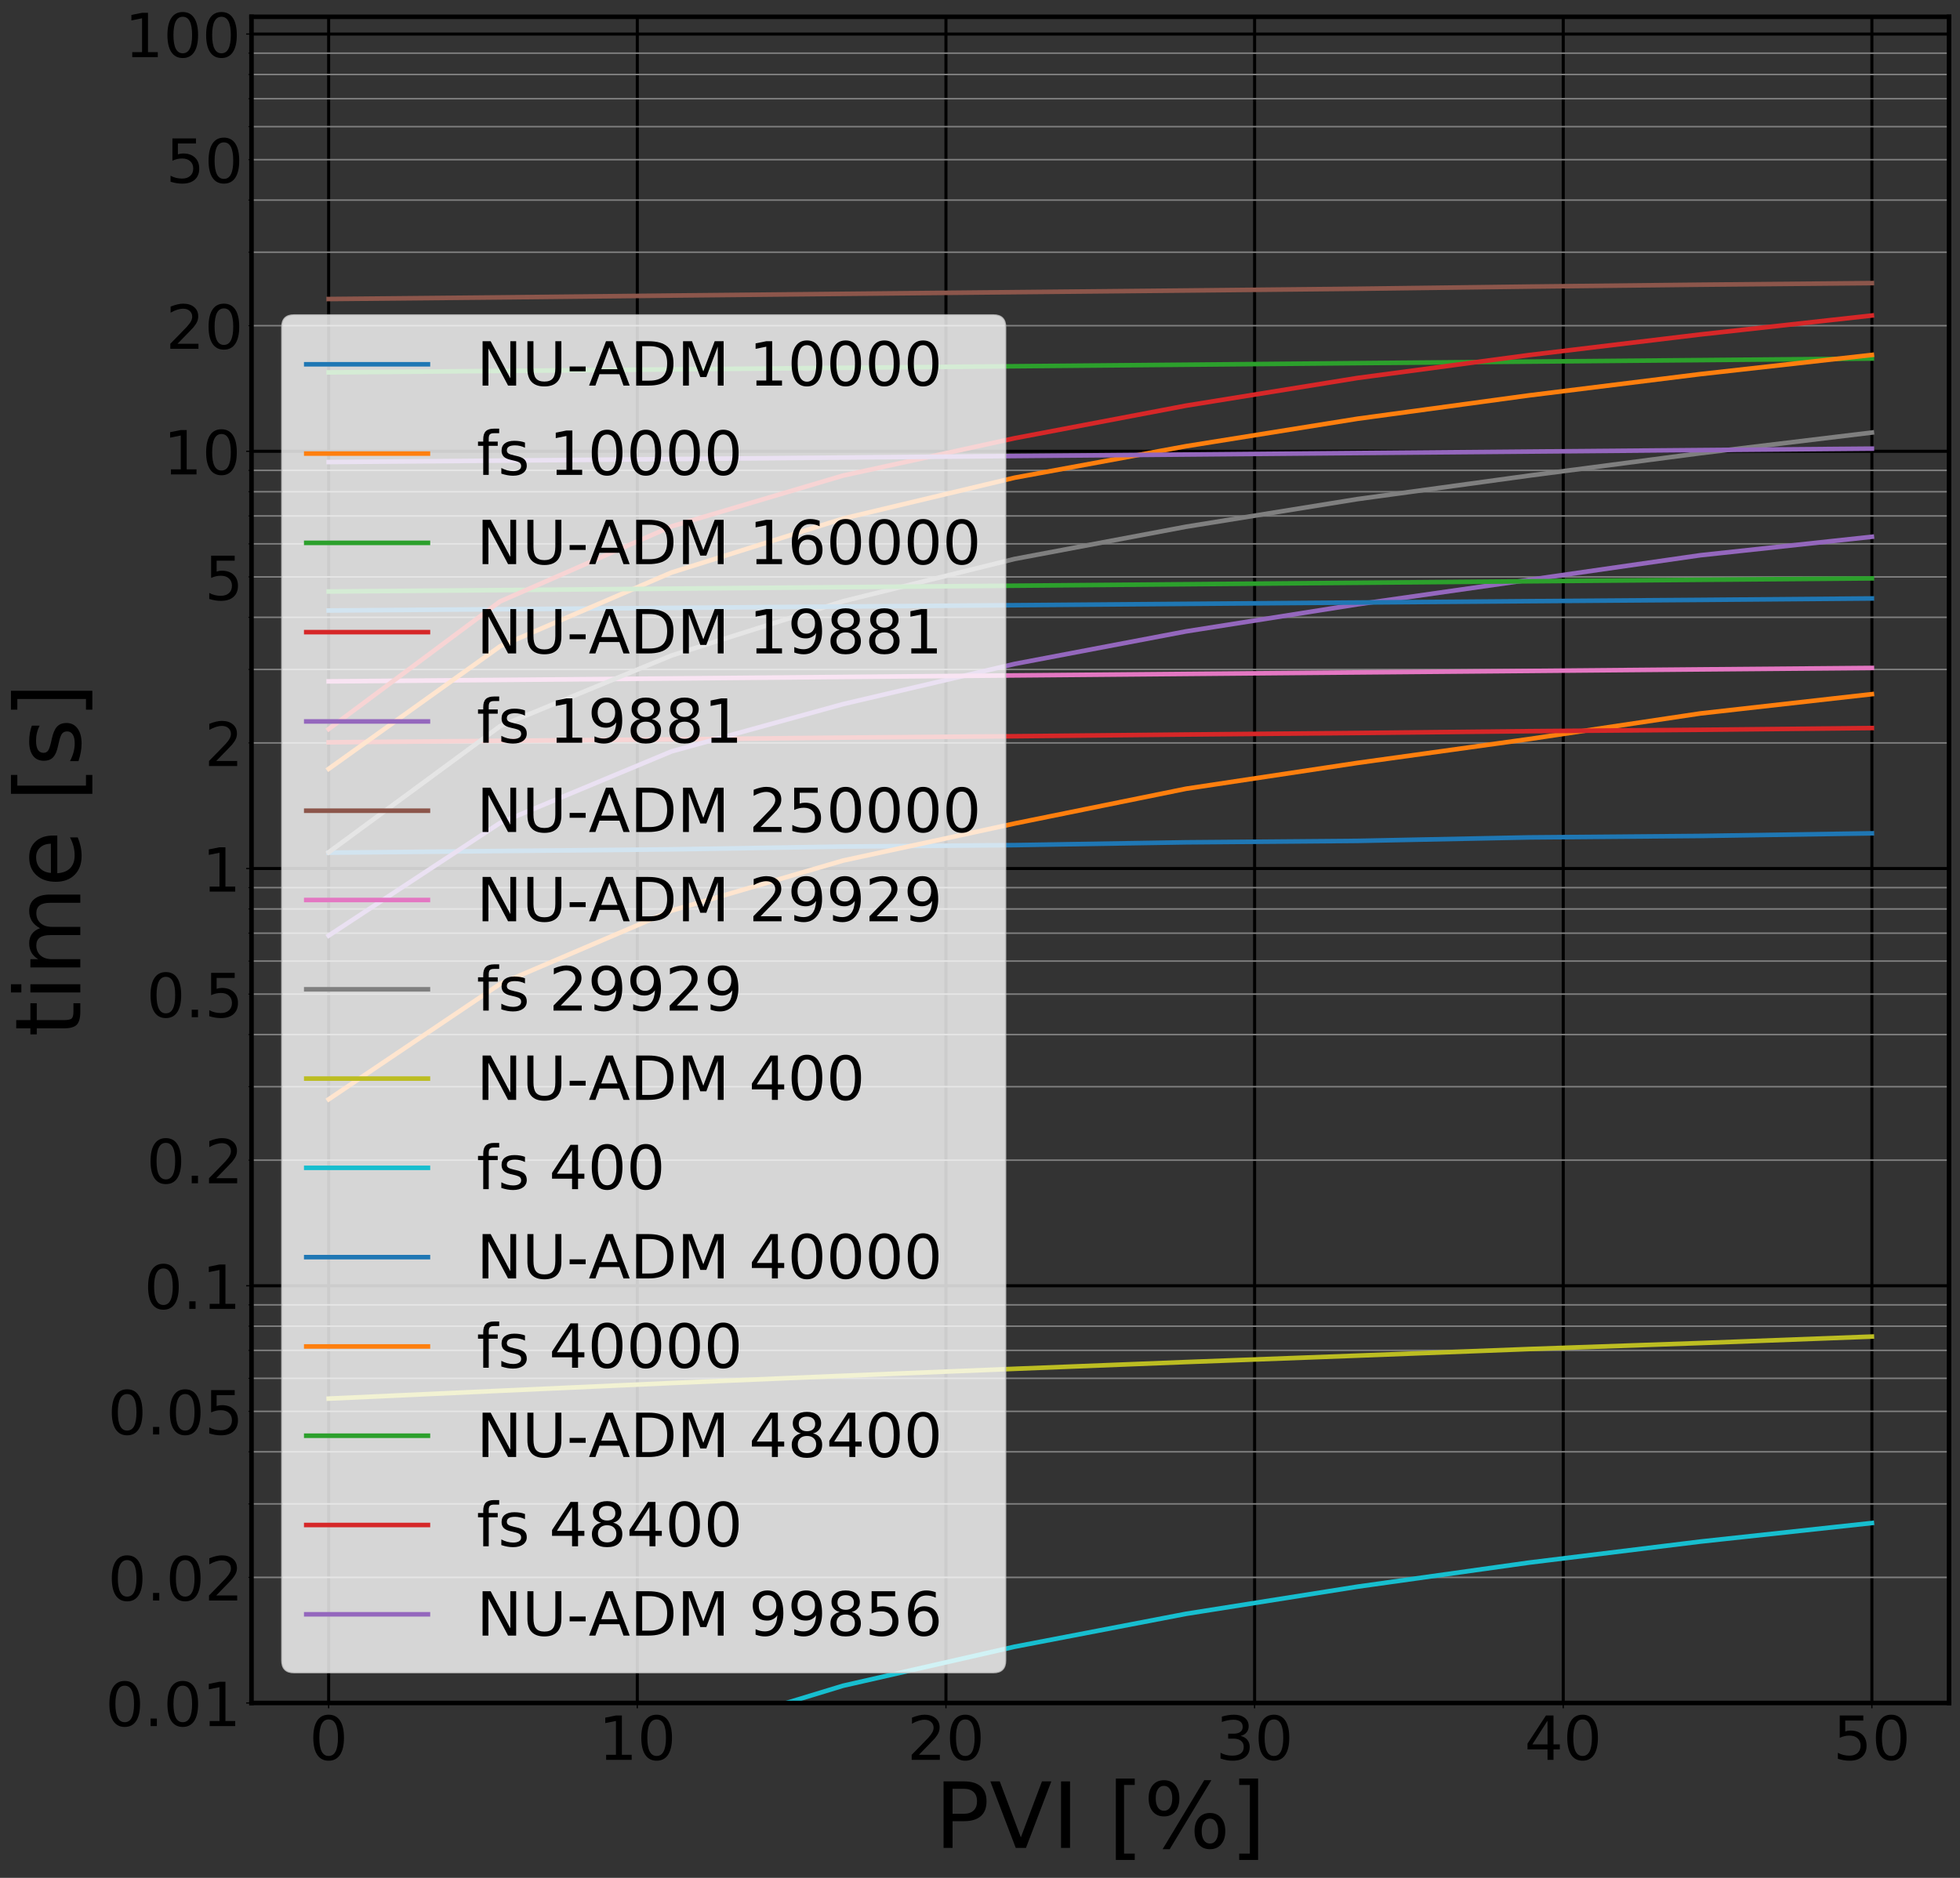 <?xml version="1.0" encoding="utf-8" standalone="no"?>
<!DOCTYPE svg PUBLIC "-//W3C//DTD SVG 1.1//EN"
  "http://www.w3.org/Graphics/SVG/1.1/DTD/svg11.dtd">
<!-- Created with matplotlib (https://matplotlib.org/) -->
<svg height="1234.822pt" version="1.1" viewBox="0 0 1288.531 1234.822" width="1288.531pt" xmlns="http://www.w3.org/2000/svg" xmlns:xlink="http://www.w3.org/1999/xlink">
 <rect x="0" y="0" width="1288.531" height="1234.822" fill="#333333" stroke="none"/>
 <defs>
  <style type="text/css">
*{stroke-linecap:butt;stroke-linejoin:round;}
  </style>
 </defs>
 <g id="figure_1">
  <g id="patch_1">
   <path d="M 0 1234.822 
L 1288.531 1234.822 
L 1288.531 0 
L 0 0 
z
" style="fill:none;"/>
  </g>
  <g id="axes_1">
   <g id="patch_2">
    <path d="M 165.331 1119.84 
L 1281.331 1119.84 
L 1281.331 11.04 
L 165.331 11.04 
z
" style="fill:none;"/>
   </g>
   <g id="matplotlib.axis_1">
    <g id="xtick_1">
     <g id="line2d_1">
      <path clip-path="url(#p24f3de176d)" d="M 216.059 1119.84 
L 216.059 11.04 
" style="fill:none;stroke:#000000;stroke-linecap:square;stroke-width:2;"/>
     </g>
     <g id="line2d_2">
      <defs>
       <path d="M 0 0 
L 0 3.5 
" id="mf49b3c1b7e" style="stroke:#000000;stroke-width:0.8;"/>
      </defs>
      <g>
       <use style="stroke:#000000;stroke-width:0.8;" x="216.059" xlink:href="#mf49b3c1b7e" y="1119.84"/>
      </g>
     </g>
     <g id="text_1">
      <!-- 0 -->
      <defs>
       <path d="M 31.781 66.406 
Q 24.172 66.406 20.328 58.906 
Q 16.5 51.422 16.5 36.375 
Q 16.5 21.391 20.328 13.891 
Q 24.172 6.391 31.781 6.391 
Q 39.453 6.391 43.281 13.891 
Q 47.125 21.391 47.125 36.375 
Q 47.125 51.422 43.281 58.906 
Q 39.453 66.406 31.781 66.406 
z
M 31.781 74.219 
Q 44.047 74.219 50.516 64.516 
Q 56.984 54.828 56.984 36.375 
Q 56.984 17.969 50.516 8.266 
Q 44.047 -1.422 31.781 -1.422 
Q 19.531 -1.422 13.062 8.266 
Q 6.594 17.969 6.594 36.375 
Q 6.594 54.828 13.062 64.516 
Q 19.531 74.219 31.781 74.219 
z
" id="DejaVuSans-48"/>
      </defs>
      <g transform="translate(203.334 1157.234)scale(0.4 -0.4)">
       <use xlink:href="#DejaVuSans-48"/>
      </g>
     </g>
    </g>
    <g id="xtick_2">
     <g id="line2d_3">
      <path clip-path="url(#p24f3de176d)" d="M 418.968 1119.84 
L 418.968 11.04 
" style="fill:none;stroke:#000000;stroke-linecap:square;stroke-width:2;"/>
     </g>
     <g id="line2d_4">
      <g>
       <use style="stroke:#000000;stroke-width:0.8;" x="418.968" xlink:href="#mf49b3c1b7e" y="1119.84"/>
      </g>
     </g>
     <g id="text_2">
      <!-- 10 -->
      <defs>
       <path d="M 12.406 8.297 
L 28.516 8.297 
L 28.516 63.922 
L 10.984 60.406 
L 10.984 69.391 
L 28.422 72.906 
L 38.281 72.906 
L 38.281 8.297 
L 54.391 8.297 
L 54.391 0 
L 12.406 0 
z
" id="DejaVuSans-49"/>
      </defs>
      <g transform="translate(393.518 1157.234)scale(0.4 -0.4)">
       <use xlink:href="#DejaVuSans-49"/>
       <use x="63.623" xlink:href="#DejaVuSans-48"/>
      </g>
     </g>
    </g>
    <g id="xtick_3">
     <g id="line2d_5">
      <path clip-path="url(#p24f3de176d)" d="M 621.877 1119.84 
L 621.877 11.04 
" style="fill:none;stroke:#000000;stroke-linecap:square;stroke-width:2;"/>
     </g>
     <g id="line2d_6">
      <g>
       <use style="stroke:#000000;stroke-width:0.8;" x="621.877" xlink:href="#mf49b3c1b7e" y="1119.84"/>
      </g>
     </g>
     <g id="text_3">
      <!-- 20 -->
      <defs>
       <path d="M 19.188 8.297 
L 53.609 8.297 
L 53.609 0 
L 7.328 0 
L 7.328 8.297 
Q 12.938 14.109 22.625 23.891 
Q 32.328 33.688 34.812 36.531 
Q 39.547 41.844 41.422 45.531 
Q 43.312 49.219 43.312 52.781 
Q 43.312 58.594 39.234 62.25 
Q 35.156 65.922 28.609 65.922 
Q 23.969 65.922 18.812 64.312 
Q 13.672 62.703 7.812 59.422 
L 7.812 69.391 
Q 13.766 71.781 18.938 73 
Q 24.125 74.219 28.422 74.219 
Q 39.75 74.219 46.484 68.547 
Q 53.219 62.891 53.219 53.422 
Q 53.219 48.922 51.531 44.891 
Q 49.859 40.875 45.406 35.406 
Q 44.188 33.984 37.641 27.219 
Q 31.109 20.453 19.188 8.297 
z
" id="DejaVuSans-50"/>
      </defs>
      <g transform="translate(596.427 1157.234)scale(0.4 -0.4)">
       <use xlink:href="#DejaVuSans-50"/>
       <use x="63.623" xlink:href="#DejaVuSans-48"/>
      </g>
     </g>
    </g>
    <g id="xtick_4">
     <g id="line2d_7">
      <path clip-path="url(#p24f3de176d)" d="M 824.786 1119.84 
L 824.786 11.04 
" style="fill:none;stroke:#000000;stroke-linecap:square;stroke-width:2;"/>
     </g>
     <g id="line2d_8">
      <g>
       <use style="stroke:#000000;stroke-width:0.8;" x="824.786" xlink:href="#mf49b3c1b7e" y="1119.84"/>
      </g>
     </g>
     <g id="text_4">
      <!-- 30 -->
      <defs>
       <path d="M 40.578 39.312 
Q 47.656 37.797 51.625 33 
Q 55.609 28.219 55.609 21.188 
Q 55.609 10.406 48.188 4.484 
Q 40.766 -1.422 27.094 -1.422 
Q 22.516 -1.422 17.656 -0.516 
Q 12.797 0.391 7.625 2.203 
L 7.625 11.719 
Q 11.719 9.328 16.594 8.109 
Q 21.484 6.891 26.812 6.891 
Q 36.078 6.891 40.938 10.547 
Q 45.797 14.203 45.797 21.188 
Q 45.797 27.641 41.281 31.266 
Q 36.766 34.906 28.719 34.906 
L 20.219 34.906 
L 20.219 43.016 
L 29.109 43.016 
Q 36.375 43.016 40.234 45.922 
Q 44.094 48.828 44.094 54.297 
Q 44.094 59.906 40.109 62.906 
Q 36.141 65.922 28.719 65.922 
Q 24.656 65.922 20.016 65.031 
Q 15.375 64.156 9.812 62.312 
L 9.812 71.094 
Q 15.438 72.656 20.344 73.438 
Q 25.25 74.219 29.594 74.219 
Q 40.828 74.219 47.359 69.109 
Q 53.906 64.016 53.906 55.328 
Q 53.906 49.266 50.438 45.094 
Q 46.969 40.922 40.578 39.312 
z
" id="DejaVuSans-51"/>
      </defs>
      <g transform="translate(799.336 1157.234)scale(0.4 -0.4)">
       <use xlink:href="#DejaVuSans-51"/>
       <use x="63.623" xlink:href="#DejaVuSans-48"/>
      </g>
     </g>
    </g>
    <g id="xtick_5">
     <g id="line2d_9">
      <path clip-path="url(#p24f3de176d)" d="M 1027.695 1119.84 
L 1027.695 11.04 
" style="fill:none;stroke:#000000;stroke-linecap:square;stroke-width:2;"/>
     </g>
     <g id="line2d_10">
      <g>
       <use style="stroke:#000000;stroke-width:0.8;" x="1027.695" xlink:href="#mf49b3c1b7e" y="1119.84"/>
      </g>
     </g>
     <g id="text_5">
      <!-- 40 -->
      <defs>
       <path d="M 37.797 64.312 
L 12.891 25.391 
L 37.797 25.391 
z
M 35.203 72.906 
L 47.609 72.906 
L 47.609 25.391 
L 58.016 25.391 
L 58.016 17.188 
L 47.609 17.188 
L 47.609 0 
L 37.797 0 
L 37.797 17.188 
L 4.891 17.188 
L 4.891 26.703 
z
" id="DejaVuSans-52"/>
      </defs>
      <g transform="translate(1002.245 1157.234)scale(0.4 -0.4)">
       <use xlink:href="#DejaVuSans-52"/>
       <use x="63.623" xlink:href="#DejaVuSans-48"/>
      </g>
     </g>
    </g>
    <g id="xtick_6">
     <g id="line2d_11">
      <path clip-path="url(#p24f3de176d)" d="M 1230.604 1119.84 
L 1230.604 11.04 
" style="fill:none;stroke:#000000;stroke-linecap:square;stroke-width:2;"/>
     </g>
     <g id="line2d_12">
      <g>
       <use style="stroke:#000000;stroke-width:0.8;" x="1230.604" xlink:href="#mf49b3c1b7e" y="1119.84"/>
      </g>
     </g>
     <g id="text_6">
      <!-- 50 -->
      <defs>
       <path d="M 10.797 72.906 
L 49.516 72.906 
L 49.516 64.594 
L 19.828 64.594 
L 19.828 46.734 
Q 21.969 47.469 24.109 47.828 
Q 26.266 48.188 28.422 48.188 
Q 40.625 48.188 47.75 41.5 
Q 54.891 34.812 54.891 23.391 
Q 54.891 11.625 47.562 5.094 
Q 40.234 -1.422 26.906 -1.422 
Q 22.312 -1.422 17.547 -0.641 
Q 12.797 0.141 7.719 1.703 
L 7.719 11.625 
Q 12.109 9.234 16.797 8.062 
Q 21.484 6.891 26.703 6.891 
Q 35.156 6.891 40.078 11.328 
Q 45.016 15.766 45.016 23.391 
Q 45.016 31 40.078 35.438 
Q 35.156 39.891 26.703 39.891 
Q 22.75 39.891 18.812 39.016 
Q 14.891 38.141 10.797 36.281 
z
" id="DejaVuSans-53"/>
      </defs>
      <g transform="translate(1205.154 1157.234)scale(0.4 -0.4)">
       <use xlink:href="#DejaVuSans-53"/>
       <use x="63.623" xlink:href="#DejaVuSans-48"/>
      </g>
     </g>
    </g>
    <g id="text_7">
     <!-- PVI [%] -->
     <defs>
      <path d="M 19.672 64.797 
L 19.672 37.406 
L 32.078 37.406 
Q 38.969 37.406 42.719 40.969 
Q 46.484 44.531 46.484 51.125 
Q 46.484 57.672 42.719 61.234 
Q 38.969 64.797 32.078 64.797 
z
M 9.812 72.906 
L 32.078 72.906 
Q 44.344 72.906 50.609 67.359 
Q 56.891 61.812 56.891 51.125 
Q 56.891 40.328 50.609 34.812 
Q 44.344 29.297 32.078 29.297 
L 19.672 29.297 
L 19.672 0 
L 9.812 0 
z
" id="DejaVuSans-80"/>
      <path d="M 28.609 0 
L 0.781 72.906 
L 11.078 72.906 
L 34.188 11.531 
L 57.328 72.906 
L 67.578 72.906 
L 39.797 0 
z
" id="DejaVuSans-86"/>
      <path d="M 9.812 72.906 
L 19.672 72.906 
L 19.672 0 
L 9.812 0 
z
" id="DejaVuSans-73"/>
      <path id="DejaVuSans-32"/>
      <path d="M 8.594 75.984 
L 29.297 75.984 
L 29.297 69 
L 17.578 69 
L 17.578 -6.203 
L 29.297 -6.203 
L 29.297 -13.188 
L 8.594 -13.188 
z
" id="DejaVuSans-91"/>
      <path d="M 72.703 32.078 
Q 68.453 32.078 66.031 28.469 
Q 63.625 24.859 63.625 18.406 
Q 63.625 12.062 66.031 8.422 
Q 68.453 4.781 72.703 4.781 
Q 76.859 4.781 79.266 8.422 
Q 81.688 12.062 81.688 18.406 
Q 81.688 24.812 79.266 28.438 
Q 76.859 32.078 72.703 32.078 
z
M 72.703 38.281 
Q 80.422 38.281 84.953 32.906 
Q 89.5 27.547 89.5 18.406 
Q 89.5 9.281 84.938 3.922 
Q 80.375 -1.422 72.703 -1.422 
Q 64.891 -1.422 60.344 3.922 
Q 55.812 9.281 55.812 18.406 
Q 55.812 27.594 60.375 32.938 
Q 64.938 38.281 72.703 38.281 
z
M 22.312 68.016 
Q 18.109 68.016 15.688 64.375 
Q 13.281 60.75 13.281 54.391 
Q 13.281 47.953 15.672 44.328 
Q 18.062 40.719 22.312 40.719 
Q 26.562 40.719 28.969 44.328 
Q 31.391 47.953 31.391 54.391 
Q 31.391 60.688 28.953 64.344 
Q 26.516 68.016 22.312 68.016 
z
M 66.406 74.219 
L 74.219 74.219 
L 28.609 -1.422 
L 20.797 -1.422 
z
M 22.312 74.219 
Q 30.031 74.219 34.609 68.875 
Q 39.203 63.531 39.203 54.391 
Q 39.203 45.172 34.641 39.844 
Q 30.078 34.516 22.312 34.516 
Q 14.547 34.516 10.031 39.859 
Q 5.516 45.219 5.516 54.391 
Q 5.516 63.484 10.047 68.844 
Q 14.594 74.219 22.312 74.219 
z
" id="DejaVuSans-37"/>
      <path d="M 30.422 75.984 
L 30.422 -13.188 
L 9.719 -13.188 
L 9.719 -6.203 
L 21.391 -6.203 
L 21.391 69 
L 9.719 69 
L 9.719 75.984 
z
" id="DejaVuSans-93"/>
     </defs>
     <g transform="translate(614.422 1215.143)scale(0.6 -0.6)">
      <use xlink:href="#DejaVuSans-80"/>
      <use x="60.303" xlink:href="#DejaVuSans-86"/>
      <use x="128.711" xlink:href="#DejaVuSans-73"/>
      <use x="158.203" xlink:href="#DejaVuSans-32"/>
      <use x="189.99" xlink:href="#DejaVuSans-91"/>
      <use x="229.004" xlink:href="#DejaVuSans-37"/>
      <use x="324.023" xlink:href="#DejaVuSans-93"/>
     </g>
    </g>
   </g>
   <g id="matplotlib.axis_2">
    <g id="ytick_1">
     <g id="line2d_13">
      <path clip-path="url(#p24f3de176d)" d="M 165.331 1119.84 
L 1281.331 1119.84 
" style="fill:none;stroke:#000000;stroke-linecap:square;stroke-width:2;"/>
     </g>
     <g id="line2d_14">
      <defs>
       <path d="M 0 0 
L -3.5 0 
" id="mc497a2cd9a" style="stroke:#000000;stroke-width:0.8;"/>
      </defs>
      <g>
       <use style="stroke:#000000;stroke-width:0.8;" x="165.331" xlink:href="#mc497a2cd9a" y="1119.84"/>
      </g>
     </g>
     <g id="text_8">
      <!-- 0.01 -->
      <defs>
       <path d="M 10.688 12.406 
L 21 12.406 
L 21 0 
L 10.688 0 
z
" id="DejaVuSans-46"/>
      </defs>
      <g transform="translate(69.269 1135.037)scale(0.4 -0.4)">
       <use xlink:href="#DejaVuSans-48"/>
       <use x="63.623" xlink:href="#DejaVuSans-46"/>
       <use x="95.41" xlink:href="#DejaVuSans-48"/>
       <use x="159.033" xlink:href="#DejaVuSans-49"/>
      </g>
     </g>
    </g>
    <g id="ytick_2">
     <g id="line2d_15">
      <path clip-path="url(#p24f3de176d)" d="M 165.331 845.479 
L 1281.331 845.479 
" style="fill:none;stroke:#000000;stroke-linecap:square;stroke-width:2;"/>
     </g>
     <g id="line2d_16">
      <g>
       <use style="stroke:#000000;stroke-width:0.8;" x="165.331" xlink:href="#mc497a2cd9a" y="845.479"/>
      </g>
     </g>
     <g id="text_9">
      <!-- 0.1 -->
      <g transform="translate(94.719 860.676)scale(0.4 -0.4)">
       <use xlink:href="#DejaVuSans-48"/>
       <use x="63.623" xlink:href="#DejaVuSans-46"/>
       <use x="95.41" xlink:href="#DejaVuSans-49"/>
      </g>
     </g>
    </g>
    <g id="ytick_3">
     <g id="line2d_17">
      <path clip-path="url(#p24f3de176d)" d="M 165.331 571.119 
L 1281.331 571.119 
" style="fill:none;stroke:#000000;stroke-linecap:square;stroke-width:2;"/>
     </g>
     <g id="line2d_18">
      <g>
       <use style="stroke:#000000;stroke-width:0.8;" x="165.331" xlink:href="#mc497a2cd9a" y="571.119"/>
      </g>
     </g>
     <g id="text_10">
      <!-- 1 -->
      <g transform="translate(132.881 586.315)scale(0.4 -0.4)">
       <use xlink:href="#DejaVuSans-49"/>
      </g>
     </g>
    </g>
    <g id="ytick_4">
     <g id="line2d_19">
      <path clip-path="url(#p24f3de176d)" d="M 165.331 296.758 
L 1281.331 296.758 
" style="fill:none;stroke:#000000;stroke-linecap:square;stroke-width:2;"/>
     </g>
     <g id="line2d_20">
      <g>
       <use style="stroke:#000000;stroke-width:0.8;" x="165.331" xlink:href="#mc497a2cd9a" y="296.758"/>
      </g>
     </g>
     <g id="text_11">
      <!-- 10 -->
      <g transform="translate(107.431 311.955)scale(0.4 -0.4)">
       <use xlink:href="#DejaVuSans-49"/>
       <use x="63.623" xlink:href="#DejaVuSans-48"/>
      </g>
     </g>
    </g>
    <g id="ytick_5">
     <g id="line2d_21">
      <path clip-path="url(#p24f3de176d)" d="M 165.331 22.397 
L 1281.331 22.397 
" style="fill:none;stroke:#000000;stroke-linecap:square;stroke-width:2;"/>
     </g>
     <g id="line2d_22">
      <g>
       <use style="stroke:#000000;stroke-width:0.8;" x="165.331" xlink:href="#mc497a2cd9a" y="22.397"/>
      </g>
     </g>
     <g id="text_12">
      <!-- 100 -->
      <g transform="translate(81.981 37.594)scale(0.4 -0.4)">
       <use xlink:href="#DejaVuSans-49"/>
       <use x="63.623" xlink:href="#DejaVuSans-48"/>
       <use x="127.246" xlink:href="#DejaVuSans-48"/>
      </g>
     </g>
    </g>
    <g id="ytick_6">
     <g id="line2d_23">
      <path clip-path="url(#p24f3de176d)" d="M 165.331 1037.249 
L 1281.331 1037.249 
" style="fill:none;stroke:#808080;stroke-linecap:square;"/>
     </g>
     <g id="line2d_24">
      <defs>
       <path d="M 0 0 
L -2 0 
" id="mb866ab68f4" style="stroke:#000000;stroke-width:0.6;"/>
      </defs>
      <g>
       <use style="stroke:#000000;stroke-width:0.6;" x="165.331" xlink:href="#mb866ab68f4" y="1037.249"/>
      </g>
     </g>
     <g id="text_13">
      <!-- 0.02 -->
      <g transform="translate(70.869 1052.446)scale(0.4 -0.4)">
       <use xlink:href="#DejaVuSans-48"/>
       <use x="63.623" xlink:href="#DejaVuSans-46"/>
       <use x="95.41" xlink:href="#DejaVuSans-48"/>
       <use x="159.033" xlink:href="#DejaVuSans-50"/>
      </g>
     </g>
    </g>
    <g id="ytick_7">
     <g id="line2d_25">
      <path clip-path="url(#p24f3de176d)" d="M 165.331 988.937 
L 1281.331 988.937 
" style="fill:none;stroke:#808080;stroke-linecap:square;"/>
     </g>
     <g id="line2d_26">
      <g>
       <use style="stroke:#000000;stroke-width:0.6;" x="165.331" xlink:href="#mb866ab68f4" y="988.937"/>
      </g>
     </g>
    </g>
    <g id="ytick_8">
     <g id="line2d_27">
      <path clip-path="url(#p24f3de176d)" d="M 165.331 954.659 
L 1281.331 954.659 
" style="fill:none;stroke:#808080;stroke-linecap:square;"/>
     </g>
     <g id="line2d_28">
      <g>
       <use style="stroke:#000000;stroke-width:0.6;" x="165.331" xlink:href="#mb866ab68f4" y="954.659"/>
      </g>
     </g>
    </g>
    <g id="ytick_9">
     <g id="line2d_29">
      <path clip-path="url(#p24f3de176d)" d="M 165.331 928.07 
L 1281.331 928.07 
" style="fill:none;stroke:#808080;stroke-linecap:square;"/>
     </g>
     <g id="line2d_30">
      <g>
       <use style="stroke:#000000;stroke-width:0.6;" x="165.331" xlink:href="#mb866ab68f4" y="928.07"/>
      </g>
     </g>
     <g id="text_14">
      <!-- 0.05 -->
      <g transform="translate(70.869 943.267)scale(0.4 -0.4)">
       <use xlink:href="#DejaVuSans-48"/>
       <use x="63.623" xlink:href="#DejaVuSans-46"/>
       <use x="95.41" xlink:href="#DejaVuSans-48"/>
       <use x="159.033" xlink:href="#DejaVuSans-53"/>
      </g>
     </g>
    </g>
    <g id="ytick_10">
     <g id="line2d_31">
      <path clip-path="url(#p24f3de176d)" d="M 165.331 906.346 
L 1281.331 906.346 
" style="fill:none;stroke:#808080;stroke-linecap:square;"/>
     </g>
     <g id="line2d_32">
      <g>
       <use style="stroke:#000000;stroke-width:0.6;" x="165.331" xlink:href="#mb866ab68f4" y="906.346"/>
      </g>
     </g>
    </g>
    <g id="ytick_11">
     <g id="line2d_33">
      <path clip-path="url(#p24f3de176d)" d="M 165.331 887.979 
L 1281.331 887.979 
" style="fill:none;stroke:#808080;stroke-linecap:square;"/>
     </g>
     <g id="line2d_34">
      <g>
       <use style="stroke:#000000;stroke-width:0.6;" x="165.331" xlink:href="#mb866ab68f4" y="887.979"/>
      </g>
     </g>
    </g>
    <g id="ytick_12">
     <g id="line2d_35">
      <path clip-path="url(#p24f3de176d)" d="M 165.331 872.068 
L 1281.331 872.068 
" style="fill:none;stroke:#808080;stroke-linecap:square;"/>
     </g>
     <g id="line2d_36">
      <g>
       <use style="stroke:#000000;stroke-width:0.6;" x="165.331" xlink:href="#mb866ab68f4" y="872.068"/>
      </g>
     </g>
    </g>
    <g id="ytick_13">
     <g id="line2d_37">
      <path clip-path="url(#p24f3de176d)" d="M 165.331 858.034 
L 1281.331 858.034 
" style="fill:none;stroke:#808080;stroke-linecap:square;"/>
     </g>
     <g id="line2d_38">
      <g>
       <use style="stroke:#000000;stroke-width:0.6;" x="165.331" xlink:href="#mb866ab68f4" y="858.034"/>
      </g>
     </g>
    </g>
    <g id="ytick_14">
     <g id="line2d_39">
      <path clip-path="url(#p24f3de176d)" d="M 165.331 762.889 
L 1281.331 762.889 
" style="fill:none;stroke:#808080;stroke-linecap:square;"/>
     </g>
     <g id="line2d_40">
      <g>
       <use style="stroke:#000000;stroke-width:0.6;" x="165.331" xlink:href="#mb866ab68f4" y="762.889"/>
      </g>
     </g>
     <g id="text_15">
      <!-- 0.2 -->
      <g transform="translate(96.319 778.086)scale(0.4 -0.4)">
       <use xlink:href="#DejaVuSans-48"/>
       <use x="63.623" xlink:href="#DejaVuSans-46"/>
       <use x="95.41" xlink:href="#DejaVuSans-50"/>
      </g>
     </g>
    </g>
    <g id="ytick_15">
     <g id="line2d_41">
      <path clip-path="url(#p24f3de176d)" d="M 165.331 714.576 
L 1281.331 714.576 
" style="fill:none;stroke:#808080;stroke-linecap:square;"/>
     </g>
     <g id="line2d_42">
      <g>
       <use style="stroke:#000000;stroke-width:0.6;" x="165.331" xlink:href="#mb866ab68f4" y="714.576"/>
      </g>
     </g>
    </g>
    <g id="ytick_16">
     <g id="line2d_43">
      <path clip-path="url(#p24f3de176d)" d="M 165.331 680.298 
L 1281.331 680.298 
" style="fill:none;stroke:#808080;stroke-linecap:square;"/>
     </g>
     <g id="line2d_44">
      <g>
       <use style="stroke:#000000;stroke-width:0.6;" x="165.331" xlink:href="#mb866ab68f4" y="680.298"/>
      </g>
     </g>
    </g>
    <g id="ytick_17">
     <g id="line2d_45">
      <path clip-path="url(#p24f3de176d)" d="M 165.331 653.709 
L 1281.331 653.709 
" style="fill:none;stroke:#808080;stroke-linecap:square;"/>
     </g>
     <g id="line2d_46">
      <g>
       <use style="stroke:#000000;stroke-width:0.6;" x="165.331" xlink:href="#mb866ab68f4" y="653.709"/>
      </g>
     </g>
     <g id="text_16">
      <!-- 0.5 -->
      <g transform="translate(96.319 668.906)scale(0.4 -0.4)">
       <use xlink:href="#DejaVuSans-48"/>
       <use x="63.623" xlink:href="#DejaVuSans-46"/>
       <use x="95.41" xlink:href="#DejaVuSans-53"/>
      </g>
     </g>
    </g>
    <g id="ytick_18">
     <g id="line2d_47">
      <path clip-path="url(#p24f3de176d)" d="M 165.331 631.985 
L 1281.331 631.985 
" style="fill:none;stroke:#808080;stroke-linecap:square;"/>
     </g>
     <g id="line2d_48">
      <g>
       <use style="stroke:#000000;stroke-width:0.6;" x="165.331" xlink:href="#mb866ab68f4" y="631.985"/>
      </g>
     </g>
    </g>
    <g id="ytick_19">
     <g id="line2d_49">
      <path clip-path="url(#p24f3de176d)" d="M 165.331 613.618 
L 1281.331 613.618 
" style="fill:none;stroke:#808080;stroke-linecap:square;"/>
     </g>
     <g id="line2d_50">
      <g>
       <use style="stroke:#000000;stroke-width:0.6;" x="165.331" xlink:href="#mb866ab68f4" y="613.618"/>
      </g>
     </g>
    </g>
    <g id="ytick_20">
     <g id="line2d_51">
      <path clip-path="url(#p24f3de176d)" d="M 165.331 597.707 
L 1281.331 597.707 
" style="fill:none;stroke:#808080;stroke-linecap:square;"/>
     </g>
     <g id="line2d_52">
      <g>
       <use style="stroke:#000000;stroke-width:0.6;" x="165.331" xlink:href="#mb866ab68f4" y="597.707"/>
      </g>
     </g>
    </g>
    <g id="ytick_21">
     <g id="line2d_53">
      <path clip-path="url(#p24f3de176d)" d="M 165.331 583.673 
L 1281.331 583.673 
" style="fill:none;stroke:#808080;stroke-linecap:square;"/>
     </g>
     <g id="line2d_54">
      <g>
       <use style="stroke:#000000;stroke-width:0.6;" x="165.331" xlink:href="#mb866ab68f4" y="583.673"/>
      </g>
     </g>
    </g>
    <g id="ytick_22">
     <g id="line2d_55">
      <path clip-path="url(#p24f3de176d)" d="M 165.331 488.528 
L 1281.331 488.528 
" style="fill:none;stroke:#808080;stroke-linecap:square;"/>
     </g>
     <g id="line2d_56">
      <g>
       <use style="stroke:#000000;stroke-width:0.6;" x="165.331" xlink:href="#mb866ab68f4" y="488.528"/>
      </g>
     </g>
     <g id="text_17">
      <!-- 2 -->
      <g transform="translate(134.481 503.725)scale(0.4 -0.4)">
       <use xlink:href="#DejaVuSans-50"/>
      </g>
     </g>
    </g>
    <g id="ytick_23">
     <g id="line2d_57">
      <path clip-path="url(#p24f3de176d)" d="M 165.331 440.215 
L 1281.331 440.215 
" style="fill:none;stroke:#808080;stroke-linecap:square;"/>
     </g>
     <g id="line2d_58">
      <g>
       <use style="stroke:#000000;stroke-width:0.6;" x="165.331" xlink:href="#mb866ab68f4" y="440.215"/>
      </g>
     </g>
    </g>
    <g id="ytick_24">
     <g id="line2d_59">
      <path clip-path="url(#p24f3de176d)" d="M 165.331 405.937 
L 1281.331 405.937 
" style="fill:none;stroke:#808080;stroke-linecap:square;"/>
     </g>
     <g id="line2d_60">
      <g>
       <use style="stroke:#000000;stroke-width:0.6;" x="165.331" xlink:href="#mb866ab68f4" y="405.937"/>
      </g>
     </g>
    </g>
    <g id="ytick_25">
     <g id="line2d_61">
      <path clip-path="url(#p24f3de176d)" d="M 165.331 379.349 
L 1281.331 379.349 
" style="fill:none;stroke:#808080;stroke-linecap:square;"/>
     </g>
     <g id="line2d_62">
      <g>
       <use style="stroke:#000000;stroke-width:0.6;" x="165.331" xlink:href="#mb866ab68f4" y="379.349"/>
      </g>
     </g>
     <g id="text_18">
      <!-- 5 -->
      <g transform="translate(134.481 394.545)scale(0.4 -0.4)">
       <use xlink:href="#DejaVuSans-53"/>
      </g>
     </g>
    </g>
    <g id="ytick_26">
     <g id="line2d_63">
      <path clip-path="url(#p24f3de176d)" d="M 165.331 357.624 
L 1281.331 357.624 
" style="fill:none;stroke:#808080;stroke-linecap:square;"/>
     </g>
     <g id="line2d_64">
      <g>
       <use style="stroke:#000000;stroke-width:0.6;" x="165.331" xlink:href="#mb866ab68f4" y="357.624"/>
      </g>
     </g>
    </g>
    <g id="ytick_27">
     <g id="line2d_65">
      <path clip-path="url(#p24f3de176d)" d="M 165.331 339.257 
L 1281.331 339.257 
" style="fill:none;stroke:#808080;stroke-linecap:square;"/>
     </g>
     <g id="line2d_66">
      <g>
       <use style="stroke:#000000;stroke-width:0.6;" x="165.331" xlink:href="#mb866ab68f4" y="339.257"/>
      </g>
     </g>
    </g>
    <g id="ytick_28">
     <g id="line2d_67">
      <path clip-path="url(#p24f3de176d)" d="M 165.331 323.346 
L 1281.331 323.346 
" style="fill:none;stroke:#808080;stroke-linecap:square;"/>
     </g>
     <g id="line2d_68">
      <g>
       <use style="stroke:#000000;stroke-width:0.6;" x="165.331" xlink:href="#mb866ab68f4" y="323.346"/>
      </g>
     </g>
    </g>
    <g id="ytick_29">
     <g id="line2d_69">
      <path clip-path="url(#p24f3de176d)" d="M 165.331 309.312 
L 1281.331 309.312 
" style="fill:none;stroke:#808080;stroke-linecap:square;"/>
     </g>
     <g id="line2d_70">
      <g>
       <use style="stroke:#000000;stroke-width:0.6;" x="165.331" xlink:href="#mb866ab68f4" y="309.312"/>
      </g>
     </g>
    </g>
    <g id="ytick_30">
     <g id="line2d_71">
      <path clip-path="url(#p24f3de176d)" d="M 165.331 214.167 
L 1281.331 214.167 
" style="fill:none;stroke:#808080;stroke-linecap:square;"/>
     </g>
     <g id="line2d_72">
      <g>
       <use style="stroke:#000000;stroke-width:0.6;" x="165.331" xlink:href="#mb866ab68f4" y="214.167"/>
      </g>
     </g>
     <g id="text_19">
      <!-- 20 -->
      <g transform="translate(109.031 229.364)scale(0.4 -0.4)">
       <use xlink:href="#DejaVuSans-50"/>
       <use x="63.623" xlink:href="#DejaVuSans-48"/>
      </g>
     </g>
    </g>
    <g id="ytick_31">
     <g id="line2d_73">
      <path clip-path="url(#p24f3de176d)" d="M 165.331 165.854 
L 1281.331 165.854 
" style="fill:none;stroke:#808080;stroke-linecap:square;"/>
     </g>
     <g id="line2d_74">
      <g>
       <use style="stroke:#000000;stroke-width:0.6;" x="165.331" xlink:href="#mb866ab68f4" y="165.854"/>
      </g>
     </g>
    </g>
    <g id="ytick_32">
     <g id="line2d_75">
      <path clip-path="url(#p24f3de176d)" d="M 165.331 131.576 
L 1281.331 131.576 
" style="fill:none;stroke:#808080;stroke-linecap:square;"/>
     </g>
     <g id="line2d_76">
      <g>
       <use style="stroke:#000000;stroke-width:0.6;" x="165.331" xlink:href="#mb866ab68f4" y="131.576"/>
      </g>
     </g>
    </g>
    <g id="ytick_33">
     <g id="line2d_77">
      <path clip-path="url(#p24f3de176d)" d="M 165.331 104.988 
L 1281.331 104.988 
" style="fill:none;stroke:#808080;stroke-linecap:square;"/>
     </g>
     <g id="line2d_78">
      <g>
       <use style="stroke:#000000;stroke-width:0.6;" x="165.331" xlink:href="#mb866ab68f4" y="104.988"/>
      </g>
     </g>
     <g id="text_20">
      <!-- 50 -->
      <g transform="translate(109.031 120.185)scale(0.4 -0.4)">
       <use xlink:href="#DejaVuSans-53"/>
       <use x="63.623" xlink:href="#DejaVuSans-48"/>
      </g>
     </g>
    </g>
    <g id="ytick_34">
     <g id="line2d_79">
      <path clip-path="url(#p24f3de176d)" d="M 165.331 83.263 
L 1281.331 83.263 
" style="fill:none;stroke:#808080;stroke-linecap:square;"/>
     </g>
     <g id="line2d_80">
      <g>
       <use style="stroke:#000000;stroke-width:0.6;" x="165.331" xlink:href="#mb866ab68f4" y="83.263"/>
      </g>
     </g>
    </g>
    <g id="ytick_35">
     <g id="line2d_81">
      <path clip-path="url(#p24f3de176d)" d="M 165.331 64.896 
L 1281.331 64.896 
" style="fill:none;stroke:#808080;stroke-linecap:square;"/>
     </g>
     <g id="line2d_82">
      <g>
       <use style="stroke:#000000;stroke-width:0.6;" x="165.331" xlink:href="#mb866ab68f4" y="64.896"/>
      </g>
     </g>
    </g>
    <g id="ytick_36">
     <g id="line2d_83">
      <path clip-path="url(#p24f3de176d)" d="M 165.331 48.985 
L 1281.331 48.985 
" style="fill:none;stroke:#808080;stroke-linecap:square;"/>
     </g>
     <g id="line2d_84">
      <g>
       <use style="stroke:#000000;stroke-width:0.6;" x="165.331" xlink:href="#mb866ab68f4" y="48.985"/>
      </g>
     </g>
    </g>
    <g id="ytick_37">
     <g id="line2d_85">
      <path clip-path="url(#p24f3de176d)" d="M 165.331 34.951 
L 1281.331 34.951 
" style="fill:none;stroke:#808080;stroke-linecap:square;"/>
     </g>
     <g id="line2d_86">
      <g>
       <use style="stroke:#000000;stroke-width:0.6;" x="165.331" xlink:href="#mb866ab68f4" y="34.951"/>
      </g>
     </g>
    </g>
    <g id="text_21">
     <!-- time [s] -->
     <defs>
      <path d="M 18.312 70.219 
L 18.312 54.688 
L 36.812 54.688 
L 36.812 47.703 
L 18.312 47.703 
L 18.312 18.016 
Q 18.312 11.328 20.141 9.422 
Q 21.969 7.516 27.594 7.516 
L 36.812 7.516 
L 36.812 0 
L 27.594 0 
Q 17.188 0 13.234 3.875 
Q 9.281 7.766 9.281 18.016 
L 9.281 47.703 
L 2.688 47.703 
L 2.688 54.688 
L 9.281 54.688 
L 9.281 70.219 
z
" id="DejaVuSans-116"/>
      <path d="M 9.422 54.688 
L 18.406 54.688 
L 18.406 0 
L 9.422 0 
z
M 9.422 75.984 
L 18.406 75.984 
L 18.406 64.594 
L 9.422 64.594 
z
" id="DejaVuSans-105"/>
      <path d="M 52 44.188 
Q 55.375 50.25 60.062 53.125 
Q 64.75 56 71.094 56 
Q 79.641 56 84.281 50.016 
Q 88.922 44.047 88.922 33.016 
L 88.922 0 
L 79.891 0 
L 79.891 32.719 
Q 79.891 40.578 77.094 44.375 
Q 74.312 48.188 68.609 48.188 
Q 61.625 48.188 57.562 43.547 
Q 53.516 38.922 53.516 30.906 
L 53.516 0 
L 44.484 0 
L 44.484 32.719 
Q 44.484 40.625 41.703 44.406 
Q 38.922 48.188 33.109 48.188 
Q 26.219 48.188 22.156 43.531 
Q 18.109 38.875 18.109 30.906 
L 18.109 0 
L 9.078 0 
L 9.078 54.688 
L 18.109 54.688 
L 18.109 46.188 
Q 21.188 51.219 25.484 53.609 
Q 29.781 56 35.688 56 
Q 41.656 56 45.828 52.969 
Q 50 49.953 52 44.188 
z
" id="DejaVuSans-109"/>
      <path d="M 56.203 29.594 
L 56.203 25.203 
L 14.891 25.203 
Q 15.484 15.922 20.484 11.062 
Q 25.484 6.203 34.422 6.203 
Q 39.594 6.203 44.453 7.469 
Q 49.312 8.734 54.109 11.281 
L 54.109 2.781 
Q 49.266 0.734 44.188 -0.344 
Q 39.109 -1.422 33.891 -1.422 
Q 20.797 -1.422 13.156 6.188 
Q 5.516 13.812 5.516 26.812 
Q 5.516 40.234 12.766 48.109 
Q 20.016 56 32.328 56 
Q 43.359 56 49.781 48.891 
Q 56.203 41.797 56.203 29.594 
z
M 47.219 32.234 
Q 47.125 39.594 43.094 43.984 
Q 39.062 48.391 32.422 48.391 
Q 24.906 48.391 20.391 44.141 
Q 15.875 39.891 15.188 32.172 
z
" id="DejaVuSans-101"/>
      <path d="M 44.281 53.078 
L 44.281 44.578 
Q 40.484 46.531 36.375 47.5 
Q 32.281 48.484 27.875 48.484 
Q 21.188 48.484 17.844 46.438 
Q 14.5 44.391 14.5 40.281 
Q 14.5 37.156 16.891 35.375 
Q 19.281 33.594 26.516 31.984 
L 29.594 31.297 
Q 39.156 29.25 43.188 25.516 
Q 47.219 21.781 47.219 15.094 
Q 47.219 7.469 41.188 3.016 
Q 35.156 -1.422 24.609 -1.422 
Q 20.219 -1.422 15.453 -0.562 
Q 10.688 0.297 5.422 2 
L 5.422 11.281 
Q 10.406 8.688 15.234 7.391 
Q 20.062 6.109 24.812 6.109 
Q 31.156 6.109 34.562 8.281 
Q 37.984 10.453 37.984 14.406 
Q 37.984 18.062 35.516 20.016 
Q 33.062 21.969 24.703 23.781 
L 21.578 24.516 
Q 13.234 26.266 9.516 29.906 
Q 5.812 33.547 5.812 39.891 
Q 5.812 47.609 11.281 51.797 
Q 16.75 56 26.812 56 
Q 31.781 56 36.172 55.266 
Q 40.578 54.547 44.281 53.078 
z
" id="DejaVuSans-115"/>
     </defs>
     <g transform="translate(52.791 681.789)rotate(-90)scale(0.6 -0.6)">
      <use xlink:href="#DejaVuSans-116"/>
      <use x="39.209" xlink:href="#DejaVuSans-105"/>
      <use x="66.992" xlink:href="#DejaVuSans-109"/>
      <use x="164.404" xlink:href="#DejaVuSans-101"/>
      <use x="225.928" xlink:href="#DejaVuSans-32"/>
      <use x="257.715" xlink:href="#DejaVuSans-91"/>
      <use x="296.729" xlink:href="#DejaVuSans-115"/>
      <use x="348.828" xlink:href="#DejaVuSans-93"/>
     </g>
    </g>
   </g>
   <g id="line2d_87">
    <path clip-path="url(#p24f3de176d)" d="M 216.059 560.695 
L 328.786 559.614 
L 441.513 558.521 
L 554.24 556.68 
L 666.968 555.735 
L 779.695 553.888 
L 892.422 552.947 
L 1005.149 550.655 
L 1117.877 549.705 
L 1230.604 547.968 
" style="fill:none;stroke:#1f77b4;stroke-linecap:square;stroke-width:3;"/>
   </g>
   <g id="line2d_88">
    <path clip-path="url(#p24f3de176d)" d="M 216.059 722.883 
L 328.786 646.99 
L 441.513 598.79 
L 554.24 565.888 
L 666.968 541.531 
L 779.695 518.66 
L 892.422 501.669 
L 1005.149 485.996 
L 1117.877 469.142 
L 1230.604 456.463 
" style="fill:none;stroke:#ff7f0e;stroke-linecap:square;stroke-width:3;"/>
   </g>
   <g id="line2d_89">
    <path clip-path="url(#p24f3de176d)" d="M 216.059 244.879 
L 328.786 243.925 
L 441.513 242.902 
L 554.24 241.858 
L 666.968 240.833 
L 779.695 239.821 
L 892.422 238.796 
L 1005.149 237.788 
L 1117.877 236.799 
L 1230.604 235.776 
" style="fill:none;stroke:#2ca02c;stroke-linecap:square;stroke-width:3;"/>
   </g>
   <g id="line2d_90">
    <path clip-path="url(#p24f3de176d)" d="M 216.059 488.127 
L 328.786 487.143 
L 441.513 486.207 
L 554.24 485.045 
L 666.968 484.132 
L 779.695 483.002 
L 892.422 481.997 
L 1005.149 480.808 
L 1117.877 479.895 
L 1230.604 478.738 
" style="fill:none;stroke:#d62728;stroke-linecap:square;stroke-width:3;"/>
   </g>
   <g id="line2d_91">
    <path clip-path="url(#p24f3de176d)" d="M 216.059 615.243 
L 328.786 541.099 
L 441.513 494.094 
L 554.24 463.004 
L 666.968 436.591 
L 779.695 415.183 
L 892.422 397.398 
L 1005.149 381.308 
L 1117.877 365.105 
L 1230.604 352.971 
" style="fill:none;stroke:#9467bd;stroke-linecap:square;stroke-width:3;"/>
   </g>
   <g id="line2d_92">
    <path clip-path="url(#p24f3de176d)" d="M 216.059 196.631 
L 328.786 195.557 
L 441.513 194.347 
L 554.24 193.229 
L 666.968 192.117 
L 779.695 191.034 
L 892.422 189.888 
L 1005.149 188.449 
L 1117.877 187.211 
L 1230.604 186.169 
" style="fill:none;stroke:#8c564b;stroke-linecap:square;stroke-width:3;"/>
   </g>
   <g id="line2d_93">
    <path clip-path="url(#p24f3de176d)" d="M 216.059 448.052 
L 328.786 447.105 
L 441.513 446.152 
L 554.24 445.147 
L 666.968 444.142 
L 779.695 443.161 
L 892.422 442.166 
L 1005.149 441.188 
L 1117.877 440.184 
L 1230.604 439.228 
" style="fill:none;stroke:#e377c2;stroke-linecap:square;stroke-width:3;"/>
   </g>
   <g id="line2d_94">
    <path clip-path="url(#p24f3de176d)" d="M 216.059 560.464 
L 328.786 477.512 
L 441.513 431.036 
L 554.24 395.36 
L 666.968 367.556 
L 779.695 346.361 
L 892.422 328.194 
L 1005.149 312.765 
L 1117.877 298.032 
L 1230.604 284.436 
" style="fill:none;stroke:#7f7f7f;stroke-linecap:square;stroke-width:3;"/>
   </g>
   <g id="line2d_95">
    <path clip-path="url(#p24f3de176d)" d="M 216.059 919.699 
L 328.786 914.531 
L 441.513 909.444 
L 554.24 904.682 
L 666.968 900.092 
L 779.695 895.652 
L 892.422 891.428 
L 1005.149 887.099 
L 1117.877 883.156 
L 1230.604 878.905 
" style="fill:none;stroke:#bcbd22;stroke-linecap:square;stroke-width:3;"/>
   </g>
   <g id="line2d_96">
    <path clip-path="url(#p24f3de176d)" d="M 266.964 1235.822 
L 328.786 1191.368 
L 441.513 1142.824 
L 554.24 1108.503 
L 666.968 1082.853 
L 779.695 1061.214 
L 892.422 1043.356 
L 1005.149 1027.536 
L 1117.877 1013.696 
L 1230.604 1001.504 
" style="fill:none;stroke:#17becf;stroke-linecap:square;stroke-width:3;"/>
   </g>
   <g id="line2d_97">
    <path clip-path="url(#p24f3de176d)" d="M 216.059 401.459 
L 328.786 400.612 
L 441.513 399.736 
L 554.24 398.849 
L 666.968 397.971 
L 779.695 397.083 
L 892.422 396.206 
L 1005.149 395.324 
L 1117.877 394.472 
L 1230.604 393.529 
" style="fill:none;stroke:#1f77b4;stroke-linecap:square;stroke-width:3;"/>
   </g>
   <g id="line2d_98">
    <path clip-path="url(#p24f3de176d)" d="M 216.059 505.6 
L 328.786 424.975 
L 441.513 376.459 
L 554.24 341.014 
L 666.968 314.131 
L 779.695 293.417 
L 892.422 275.357 
L 1005.149 260.007 
L 1117.877 246.001 
L 1230.604 233.39 
" style="fill:none;stroke:#ff7f0e;stroke-linecap:square;stroke-width:3;"/>
   </g>
   <g id="line2d_99">
    <path clip-path="url(#p24f3de176d)" d="M 216.059 388.958 
L 328.786 388.05 
L 441.513 387.081 
L 554.24 386.109 
L 666.968 385.143 
L 779.695 384.177 
L 892.422 383.226 
L 1005.149 382.247 
L 1117.877 381.269 
L 1230.604 380.327 
" style="fill:none;stroke:#2ca02c;stroke-linecap:square;stroke-width:3;"/>
   </g>
   <g id="line2d_100">
    <path clip-path="url(#p24f3de176d)" d="M 216.059 479.422 
L 328.786 395.481 
L 441.513 346.132 
L 554.24 312.721 
L 666.968 288.179 
L 779.695 266.753 
L 892.422 248.549 
L 1005.149 233.49 
L 1117.877 219.937 
L 1230.604 207.474 
" style="fill:none;stroke:#d62728;stroke-linecap:square;stroke-width:3;"/>
   </g>
   <g id="line2d_101">
    <path clip-path="url(#p24f3de176d)" d="M 216.059 303.83 
L 328.786 302.893 
L 441.513 301.878 
L 554.24 300.869 
L 666.968 299.874 
L 779.695 298.89 
L 892.422 297.906 
L 1005.149 296.94 
L 1117.877 295.972 
L 1230.604 295.015 
" style="fill:none;stroke:#9467bd;stroke-linecap:square;stroke-width:3;"/>
   </g>
   <g id="patch_3">
    <path d="M 165.331 1119.84 
L 165.331 11.04 
" style="fill:none;stroke:#000000;stroke-linecap:square;stroke-linejoin:miter;stroke-width:3;"/>
   </g>
   <g id="patch_4">
    <path d="M 1281.331 1119.84 
L 1281.331 11.04 
" style="fill:none;stroke:#000000;stroke-linecap:square;stroke-linejoin:miter;stroke-width:3;"/>
   </g>
   <g id="patch_5">
    <path d="M 165.331 1119.84 
L 1281.331 1119.84 
" style="fill:none;stroke:#000000;stroke-linecap:square;stroke-linejoin:miter;stroke-width:3;"/>
   </g>
   <g id="patch_6">
    <path d="M 165.331 11.04 
L 1281.331 11.04 
" style="fill:none;stroke:#000000;stroke-linecap:square;stroke-linejoin:miter;stroke-width:3;"/>
   </g>
   <g id="legend_1">
    <g id="patch_7">
     <path d="M 193.331 1099.84 
L 653.038 1099.84 
Q 661.038 1099.84 661.038 1091.84 
L 661.038 215.153 
Q 661.038 207.153 653.038 207.153 
L 193.331 207.153 
Q 185.331 207.153 185.331 215.153 
L 185.331 1091.84 
Q 185.331 1099.84 193.331 1099.84 
z
" style="fill:#ffffff;opacity:0.8;stroke:#cccccc;stroke-linejoin:miter;"/>
    </g>
    <g id="line2d_102">
     <path d="M 201.331 239.547 
L 281.331 239.547 
" style="fill:none;stroke:#1f77b4;stroke-linecap:square;stroke-width:3;"/>
    </g>
    <g id="line2d_103"/>
    <g id="text_22">
     <!-- NU-ADM 10000 -->
     <defs>
      <path d="M 9.812 72.906 
L 23.094 72.906 
L 55.422 11.922 
L 55.422 72.906 
L 64.984 72.906 
L 64.984 0 
L 51.703 0 
L 19.391 60.984 
L 19.391 0 
L 9.812 0 
z
" id="DejaVuSans-78"/>
      <path d="M 8.688 72.906 
L 18.609 72.906 
L 18.609 28.609 
Q 18.609 16.891 22.844 11.734 
Q 27.094 6.594 36.625 6.594 
Q 46.094 6.594 50.344 11.734 
Q 54.594 16.891 54.594 28.609 
L 54.594 72.906 
L 64.5 72.906 
L 64.5 27.391 
Q 64.5 13.141 57.438 5.859 
Q 50.391 -1.422 36.625 -1.422 
Q 22.797 -1.422 15.734 5.859 
Q 8.688 13.141 8.688 27.391 
z
" id="DejaVuSans-85"/>
      <path d="M 4.891 31.391 
L 31.203 31.391 
L 31.203 23.391 
L 4.891 23.391 
z
" id="DejaVuSans-45"/>
      <path d="M 34.188 63.188 
L 20.797 26.906 
L 47.609 26.906 
z
M 28.609 72.906 
L 39.797 72.906 
L 67.578 0 
L 57.328 0 
L 50.688 18.703 
L 17.828 18.703 
L 11.188 0 
L 0.781 0 
z
" id="DejaVuSans-65"/>
      <path d="M 19.672 64.797 
L 19.672 8.109 
L 31.594 8.109 
Q 46.688 8.109 53.688 14.938 
Q 60.688 21.781 60.688 36.531 
Q 60.688 51.172 53.688 57.984 
Q 46.688 64.797 31.594 64.797 
z
M 9.812 72.906 
L 30.078 72.906 
Q 51.266 72.906 61.172 64.094 
Q 71.094 55.281 71.094 36.531 
Q 71.094 17.672 61.125 8.828 
Q 51.172 0 30.078 0 
L 9.812 0 
z
" id="DejaVuSans-68"/>
      <path d="M 9.812 72.906 
L 24.516 72.906 
L 43.109 23.297 
L 61.812 72.906 
L 76.516 72.906 
L 76.516 0 
L 66.891 0 
L 66.891 64.016 
L 48.094 14.016 
L 38.188 14.016 
L 19.391 64.016 
L 19.391 0 
L 9.812 0 
z
" id="DejaVuSans-77"/>
     </defs>
     <g transform="translate(313.331 253.547)scale(0.4 -0.4)">
      <use xlink:href="#DejaVuSans-78"/>
      <use x="74.805" xlink:href="#DejaVuSans-85"/>
      <use x="147.998" xlink:href="#DejaVuSans-45"/>
      <use x="184.051" xlink:href="#DejaVuSans-65"/>
      <use x="252.459" xlink:href="#DejaVuSans-68"/>
      <use x="329.461" xlink:href="#DejaVuSans-77"/>
      <use x="415.74" xlink:href="#DejaVuSans-32"/>
      <use x="447.527" xlink:href="#DejaVuSans-49"/>
      <use x="511.15" xlink:href="#DejaVuSans-48"/>
      <use x="574.773" xlink:href="#DejaVuSans-48"/>
      <use x="638.396" xlink:href="#DejaVuSans-48"/>
      <use x="702.02" xlink:href="#DejaVuSans-48"/>
     </g>
    </g>
    <g id="line2d_104">
     <path d="M 201.331 298.259 
L 281.331 298.259 
" style="fill:none;stroke:#ff7f0e;stroke-linecap:square;stroke-width:3;"/>
    </g>
    <g id="line2d_105"/>
    <g id="text_23">
     <!-- fs 10000 -->
     <defs>
      <path d="M 37.109 75.984 
L 37.109 68.5 
L 28.516 68.5 
Q 23.688 68.5 21.797 66.547 
Q 19.922 64.594 19.922 59.516 
L 19.922 54.688 
L 34.719 54.688 
L 34.719 47.703 
L 19.922 47.703 
L 19.922 0 
L 10.891 0 
L 10.891 47.703 
L 2.297 47.703 
L 2.297 54.688 
L 10.891 54.688 
L 10.891 58.5 
Q 10.891 67.625 15.141 71.797 
Q 19.391 75.984 28.609 75.984 
z
" id="DejaVuSans-102"/>
     </defs>
     <g transform="translate(313.331 312.259)scale(0.4 -0.4)">
      <use xlink:href="#DejaVuSans-102"/>
      <use x="35.205" xlink:href="#DejaVuSans-115"/>
      <use x="87.305" xlink:href="#DejaVuSans-32"/>
      <use x="119.092" xlink:href="#DejaVuSans-49"/>
      <use x="182.715" xlink:href="#DejaVuSans-48"/>
      <use x="246.338" xlink:href="#DejaVuSans-48"/>
      <use x="309.961" xlink:href="#DejaVuSans-48"/>
      <use x="373.584" xlink:href="#DejaVuSans-48"/>
     </g>
    </g>
    <g id="line2d_106">
     <path d="M 201.331 356.972 
L 281.331 356.972 
" style="fill:none;stroke:#2ca02c;stroke-linecap:square;stroke-width:3;"/>
    </g>
    <g id="line2d_107"/>
    <g id="text_24">
     <!-- NU-ADM 160000 -->
     <defs>
      <path d="M 33.016 40.375 
Q 26.375 40.375 22.484 35.828 
Q 18.609 31.297 18.609 23.391 
Q 18.609 15.531 22.484 10.953 
Q 26.375 6.391 33.016 6.391 
Q 39.656 6.391 43.531 10.953 
Q 47.406 15.531 47.406 23.391 
Q 47.406 31.297 43.531 35.828 
Q 39.656 40.375 33.016 40.375 
z
M 52.594 71.297 
L 52.594 62.312 
Q 48.875 64.062 45.094 64.984 
Q 41.312 65.922 37.594 65.922 
Q 27.828 65.922 22.672 59.328 
Q 17.531 52.734 16.797 39.406 
Q 19.672 43.656 24.016 45.922 
Q 28.375 48.188 33.594 48.188 
Q 44.578 48.188 50.953 41.516 
Q 57.328 34.859 57.328 23.391 
Q 57.328 12.156 50.688 5.359 
Q 44.047 -1.422 33.016 -1.422 
Q 20.359 -1.422 13.672 8.266 
Q 6.984 17.969 6.984 36.375 
Q 6.984 53.656 15.188 63.938 
Q 23.391 74.219 37.203 74.219 
Q 40.922 74.219 44.703 73.484 
Q 48.484 72.75 52.594 71.297 
z
" id="DejaVuSans-54"/>
     </defs>
     <g transform="translate(313.331 370.972)scale(0.4 -0.4)">
      <use xlink:href="#DejaVuSans-78"/>
      <use x="74.805" xlink:href="#DejaVuSans-85"/>
      <use x="147.998" xlink:href="#DejaVuSans-45"/>
      <use x="184.051" xlink:href="#DejaVuSans-65"/>
      <use x="252.459" xlink:href="#DejaVuSans-68"/>
      <use x="329.461" xlink:href="#DejaVuSans-77"/>
      <use x="415.74" xlink:href="#DejaVuSans-32"/>
      <use x="447.527" xlink:href="#DejaVuSans-49"/>
      <use x="511.15" xlink:href="#DejaVuSans-54"/>
      <use x="574.773" xlink:href="#DejaVuSans-48"/>
      <use x="638.396" xlink:href="#DejaVuSans-48"/>
      <use x="702.02" xlink:href="#DejaVuSans-48"/>
      <use x="765.643" xlink:href="#DejaVuSans-48"/>
     </g>
    </g>
    <g id="line2d_108">
     <path d="M 201.331 415.684 
L 281.331 415.684 
" style="fill:none;stroke:#d62728;stroke-linecap:square;stroke-width:3;"/>
    </g>
    <g id="line2d_109"/>
    <g id="text_25">
     <!-- NU-ADM 19881 -->
     <defs>
      <path d="M 10.984 1.516 
L 10.984 10.5 
Q 14.703 8.734 18.5 7.812 
Q 22.312 6.891 25.984 6.891 
Q 35.75 6.891 40.891 13.453 
Q 46.047 20.016 46.781 33.406 
Q 43.953 29.203 39.594 26.953 
Q 35.25 24.703 29.984 24.703 
Q 19.047 24.703 12.672 31.312 
Q 6.297 37.938 6.297 49.422 
Q 6.297 60.641 12.938 67.422 
Q 19.578 74.219 30.609 74.219 
Q 43.266 74.219 49.922 64.516 
Q 56.594 54.828 56.594 36.375 
Q 56.594 19.141 48.406 8.859 
Q 40.234 -1.422 26.422 -1.422 
Q 22.703 -1.422 18.891 -0.688 
Q 15.094 0.047 10.984 1.516 
z
M 30.609 32.422 
Q 37.25 32.422 41.125 36.953 
Q 45.016 41.5 45.016 49.422 
Q 45.016 57.281 41.125 61.844 
Q 37.25 66.406 30.609 66.406 
Q 23.969 66.406 20.094 61.844 
Q 16.219 57.281 16.219 49.422 
Q 16.219 41.5 20.094 36.953 
Q 23.969 32.422 30.609 32.422 
z
" id="DejaVuSans-57"/>
      <path d="M 31.781 34.625 
Q 24.75 34.625 20.719 30.859 
Q 16.703 27.094 16.703 20.516 
Q 16.703 13.922 20.719 10.156 
Q 24.75 6.391 31.781 6.391 
Q 38.812 6.391 42.859 10.172 
Q 46.922 13.969 46.922 20.516 
Q 46.922 27.094 42.891 30.859 
Q 38.875 34.625 31.781 34.625 
z
M 21.922 38.812 
Q 15.578 40.375 12.031 44.719 
Q 8.5 49.078 8.5 55.328 
Q 8.5 64.062 14.719 69.141 
Q 20.953 74.219 31.781 74.219 
Q 42.672 74.219 48.875 69.141 
Q 55.078 64.062 55.078 55.328 
Q 55.078 49.078 51.531 44.719 
Q 48 40.375 41.703 38.812 
Q 48.828 37.156 52.797 32.312 
Q 56.781 27.484 56.781 20.516 
Q 56.781 9.906 50.312 4.234 
Q 43.844 -1.422 31.781 -1.422 
Q 19.734 -1.422 13.25 4.234 
Q 6.781 9.906 6.781 20.516 
Q 6.781 27.484 10.781 32.312 
Q 14.797 37.156 21.922 38.812 
z
M 18.312 54.391 
Q 18.312 48.734 21.844 45.562 
Q 25.391 42.391 31.781 42.391 
Q 38.141 42.391 41.719 45.562 
Q 45.312 48.734 45.312 54.391 
Q 45.312 60.062 41.719 63.234 
Q 38.141 66.406 31.781 66.406 
Q 25.391 66.406 21.844 63.234 
Q 18.312 60.062 18.312 54.391 
z
" id="DejaVuSans-56"/>
     </defs>
     <g transform="translate(313.331 429.684)scale(0.4 -0.4)">
      <use xlink:href="#DejaVuSans-78"/>
      <use x="74.805" xlink:href="#DejaVuSans-85"/>
      <use x="147.998" xlink:href="#DejaVuSans-45"/>
      <use x="184.051" xlink:href="#DejaVuSans-65"/>
      <use x="252.459" xlink:href="#DejaVuSans-68"/>
      <use x="329.461" xlink:href="#DejaVuSans-77"/>
      <use x="415.74" xlink:href="#DejaVuSans-32"/>
      <use x="447.527" xlink:href="#DejaVuSans-49"/>
      <use x="511.15" xlink:href="#DejaVuSans-57"/>
      <use x="574.773" xlink:href="#DejaVuSans-56"/>
      <use x="638.396" xlink:href="#DejaVuSans-56"/>
      <use x="702.02" xlink:href="#DejaVuSans-49"/>
     </g>
    </g>
    <g id="line2d_110">
     <path d="M 201.331 474.397 
L 281.331 474.397 
" style="fill:none;stroke:#9467bd;stroke-linecap:square;stroke-width:3;"/>
    </g>
    <g id="line2d_111"/>
    <g id="text_26">
     <!-- fs 19881 -->
     <g transform="translate(313.331 488.397)scale(0.4 -0.4)">
      <use xlink:href="#DejaVuSans-102"/>
      <use x="35.205" xlink:href="#DejaVuSans-115"/>
      <use x="87.305" xlink:href="#DejaVuSans-32"/>
      <use x="119.092" xlink:href="#DejaVuSans-49"/>
      <use x="182.715" xlink:href="#DejaVuSans-57"/>
      <use x="246.338" xlink:href="#DejaVuSans-56"/>
      <use x="309.961" xlink:href="#DejaVuSans-56"/>
      <use x="373.584" xlink:href="#DejaVuSans-49"/>
     </g>
    </g>
    <g id="line2d_112">
     <path d="M 201.331 533.109 
L 281.331 533.109 
" style="fill:none;stroke:#8c564b;stroke-linecap:square;stroke-width:3;"/>
    </g>
    <g id="line2d_113"/>
    <g id="text_27">
     <!-- NU-ADM 250000 -->
     <g transform="translate(313.331 547.109)scale(0.4 -0.4)">
      <use xlink:href="#DejaVuSans-78"/>
      <use x="74.805" xlink:href="#DejaVuSans-85"/>
      <use x="147.998" xlink:href="#DejaVuSans-45"/>
      <use x="184.051" xlink:href="#DejaVuSans-65"/>
      <use x="252.459" xlink:href="#DejaVuSans-68"/>
      <use x="329.461" xlink:href="#DejaVuSans-77"/>
      <use x="415.74" xlink:href="#DejaVuSans-32"/>
      <use x="447.527" xlink:href="#DejaVuSans-50"/>
      <use x="511.15" xlink:href="#DejaVuSans-53"/>
      <use x="574.773" xlink:href="#DejaVuSans-48"/>
      <use x="638.396" xlink:href="#DejaVuSans-48"/>
      <use x="702.02" xlink:href="#DejaVuSans-48"/>
      <use x="765.643" xlink:href="#DejaVuSans-48"/>
     </g>
    </g>
    <g id="line2d_114">
     <path d="M 201.331 591.822 
L 281.331 591.822 
" style="fill:none;stroke:#e377c2;stroke-linecap:square;stroke-width:3;"/>
    </g>
    <g id="line2d_115"/>
    <g id="text_28">
     <!-- NU-ADM 29929 -->
     <g transform="translate(313.331 605.822)scale(0.4 -0.4)">
      <use xlink:href="#DejaVuSans-78"/>
      <use x="74.805" xlink:href="#DejaVuSans-85"/>
      <use x="147.998" xlink:href="#DejaVuSans-45"/>
      <use x="184.051" xlink:href="#DejaVuSans-65"/>
      <use x="252.459" xlink:href="#DejaVuSans-68"/>
      <use x="329.461" xlink:href="#DejaVuSans-77"/>
      <use x="415.74" xlink:href="#DejaVuSans-32"/>
      <use x="447.527" xlink:href="#DejaVuSans-50"/>
      <use x="511.15" xlink:href="#DejaVuSans-57"/>
      <use x="574.773" xlink:href="#DejaVuSans-57"/>
      <use x="638.396" xlink:href="#DejaVuSans-50"/>
      <use x="702.02" xlink:href="#DejaVuSans-57"/>
     </g>
    </g>
    <g id="line2d_116">
     <path d="M 201.331 650.534 
L 281.331 650.534 
" style="fill:none;stroke:#7f7f7f;stroke-linecap:square;stroke-width:3;"/>
    </g>
    <g id="line2d_117"/>
    <g id="text_29">
     <!-- fs 29929 -->
     <g transform="translate(313.331 664.534)scale(0.4 -0.4)">
      <use xlink:href="#DejaVuSans-102"/>
      <use x="35.205" xlink:href="#DejaVuSans-115"/>
      <use x="87.305" xlink:href="#DejaVuSans-32"/>
      <use x="119.092" xlink:href="#DejaVuSans-50"/>
      <use x="182.715" xlink:href="#DejaVuSans-57"/>
      <use x="246.338" xlink:href="#DejaVuSans-57"/>
      <use x="309.961" xlink:href="#DejaVuSans-50"/>
      <use x="373.584" xlink:href="#DejaVuSans-57"/>
     </g>
    </g>
    <g id="line2d_118">
     <path d="M 201.331 709.247 
L 281.331 709.247 
" style="fill:none;stroke:#bcbd22;stroke-linecap:square;stroke-width:3;"/>
    </g>
    <g id="line2d_119"/>
    <g id="text_30">
     <!-- NU-ADM 400 -->
     <g transform="translate(313.331 723.247)scale(0.4 -0.4)">
      <use xlink:href="#DejaVuSans-78"/>
      <use x="74.805" xlink:href="#DejaVuSans-85"/>
      <use x="147.998" xlink:href="#DejaVuSans-45"/>
      <use x="184.051" xlink:href="#DejaVuSans-65"/>
      <use x="252.459" xlink:href="#DejaVuSans-68"/>
      <use x="329.461" xlink:href="#DejaVuSans-77"/>
      <use x="415.74" xlink:href="#DejaVuSans-32"/>
      <use x="447.527" xlink:href="#DejaVuSans-52"/>
      <use x="511.15" xlink:href="#DejaVuSans-48"/>
      <use x="574.773" xlink:href="#DejaVuSans-48"/>
     </g>
    </g>
    <g id="line2d_120">
     <path d="M 201.331 767.959 
L 281.331 767.959 
" style="fill:none;stroke:#17becf;stroke-linecap:square;stroke-width:3;"/>
    </g>
    <g id="line2d_121"/>
    <g id="text_31">
     <!-- fs 400 -->
     <g transform="translate(313.331 781.959)scale(0.4 -0.4)">
      <use xlink:href="#DejaVuSans-102"/>
      <use x="35.205" xlink:href="#DejaVuSans-115"/>
      <use x="87.305" xlink:href="#DejaVuSans-32"/>
      <use x="119.092" xlink:href="#DejaVuSans-52"/>
      <use x="182.715" xlink:href="#DejaVuSans-48"/>
      <use x="246.338" xlink:href="#DejaVuSans-48"/>
     </g>
    </g>
    <g id="line2d_122">
     <path d="M 201.331 826.672 
L 281.331 826.672 
" style="fill:none;stroke:#1f77b4;stroke-linecap:square;stroke-width:3;"/>
    </g>
    <g id="line2d_123"/>
    <g id="text_32">
     <!-- NU-ADM 40000 -->
     <g transform="translate(313.331 840.672)scale(0.4 -0.4)">
      <use xlink:href="#DejaVuSans-78"/>
      <use x="74.805" xlink:href="#DejaVuSans-85"/>
      <use x="147.998" xlink:href="#DejaVuSans-45"/>
      <use x="184.051" xlink:href="#DejaVuSans-65"/>
      <use x="252.459" xlink:href="#DejaVuSans-68"/>
      <use x="329.461" xlink:href="#DejaVuSans-77"/>
      <use x="415.74" xlink:href="#DejaVuSans-32"/>
      <use x="447.527" xlink:href="#DejaVuSans-52"/>
      <use x="511.15" xlink:href="#DejaVuSans-48"/>
      <use x="574.773" xlink:href="#DejaVuSans-48"/>
      <use x="638.396" xlink:href="#DejaVuSans-48"/>
      <use x="702.02" xlink:href="#DejaVuSans-48"/>
     </g>
    </g>
    <g id="line2d_124">
     <path d="M 201.331 885.384 
L 281.331 885.384 
" style="fill:none;stroke:#ff7f0e;stroke-linecap:square;stroke-width:3;"/>
    </g>
    <g id="line2d_125"/>
    <g id="text_33">
     <!-- fs 40000 -->
     <g transform="translate(313.331 899.384)scale(0.4 -0.4)">
      <use xlink:href="#DejaVuSans-102"/>
      <use x="35.205" xlink:href="#DejaVuSans-115"/>
      <use x="87.305" xlink:href="#DejaVuSans-32"/>
      <use x="119.092" xlink:href="#DejaVuSans-52"/>
      <use x="182.715" xlink:href="#DejaVuSans-48"/>
      <use x="246.338" xlink:href="#DejaVuSans-48"/>
      <use x="309.961" xlink:href="#DejaVuSans-48"/>
      <use x="373.584" xlink:href="#DejaVuSans-48"/>
     </g>
    </g>
    <g id="line2d_126">
     <path d="M 201.331 944.097 
L 281.331 944.097 
" style="fill:none;stroke:#2ca02c;stroke-linecap:square;stroke-width:3;"/>
    </g>
    <g id="line2d_127"/>
    <g id="text_34">
     <!-- NU-ADM 48400 -->
     <g transform="translate(313.331 958.097)scale(0.4 -0.4)">
      <use xlink:href="#DejaVuSans-78"/>
      <use x="74.805" xlink:href="#DejaVuSans-85"/>
      <use x="147.998" xlink:href="#DejaVuSans-45"/>
      <use x="184.051" xlink:href="#DejaVuSans-65"/>
      <use x="252.459" xlink:href="#DejaVuSans-68"/>
      <use x="329.461" xlink:href="#DejaVuSans-77"/>
      <use x="415.74" xlink:href="#DejaVuSans-32"/>
      <use x="447.527" xlink:href="#DejaVuSans-52"/>
      <use x="511.15" xlink:href="#DejaVuSans-56"/>
      <use x="574.773" xlink:href="#DejaVuSans-52"/>
      <use x="638.396" xlink:href="#DejaVuSans-48"/>
      <use x="702.02" xlink:href="#DejaVuSans-48"/>
     </g>
    </g>
    <g id="line2d_128">
     <path d="M 201.331 1002.809 
L 281.331 1002.809 
" style="fill:none;stroke:#d62728;stroke-linecap:square;stroke-width:3;"/>
    </g>
    <g id="line2d_129"/>
    <g id="text_35">
     <!-- fs 48400 -->
     <g transform="translate(313.331 1016.809)scale(0.4 -0.4)">
      <use xlink:href="#DejaVuSans-102"/>
      <use x="35.205" xlink:href="#DejaVuSans-115"/>
      <use x="87.305" xlink:href="#DejaVuSans-32"/>
      <use x="119.092" xlink:href="#DejaVuSans-52"/>
      <use x="182.715" xlink:href="#DejaVuSans-56"/>
      <use x="246.338" xlink:href="#DejaVuSans-52"/>
      <use x="309.961" xlink:href="#DejaVuSans-48"/>
      <use x="373.584" xlink:href="#DejaVuSans-48"/>
     </g>
    </g>
    <g id="line2d_130">
     <path d="M 201.331 1061.522 
L 281.331 1061.522 
" style="fill:none;stroke:#9467bd;stroke-linecap:square;stroke-width:3;"/>
    </g>
    <g id="line2d_131"/>
    <g id="text_36">
     <!-- NU-ADM 99856 -->
     <g transform="translate(313.331 1075.522)scale(0.4 -0.4)">
      <use xlink:href="#DejaVuSans-78"/>
      <use x="74.805" xlink:href="#DejaVuSans-85"/>
      <use x="147.998" xlink:href="#DejaVuSans-45"/>
      <use x="184.051" xlink:href="#DejaVuSans-65"/>
      <use x="252.459" xlink:href="#DejaVuSans-68"/>
      <use x="329.461" xlink:href="#DejaVuSans-77"/>
      <use x="415.74" xlink:href="#DejaVuSans-32"/>
      <use x="447.527" xlink:href="#DejaVuSans-57"/>
      <use x="511.15" xlink:href="#DejaVuSans-57"/>
      <use x="574.773" xlink:href="#DejaVuSans-56"/>
      <use x="638.396" xlink:href="#DejaVuSans-53"/>
      <use x="702.02" xlink:href="#DejaVuSans-54"/>
     </g>
    </g>
   </g>
  </g>
 </g>
 <defs>
  <clipPath id="p24f3de176d">
   <rect height="1108.8" width="1116" x="165.331" y="11.04"/>
  </clipPath>
 </defs>
</svg>
